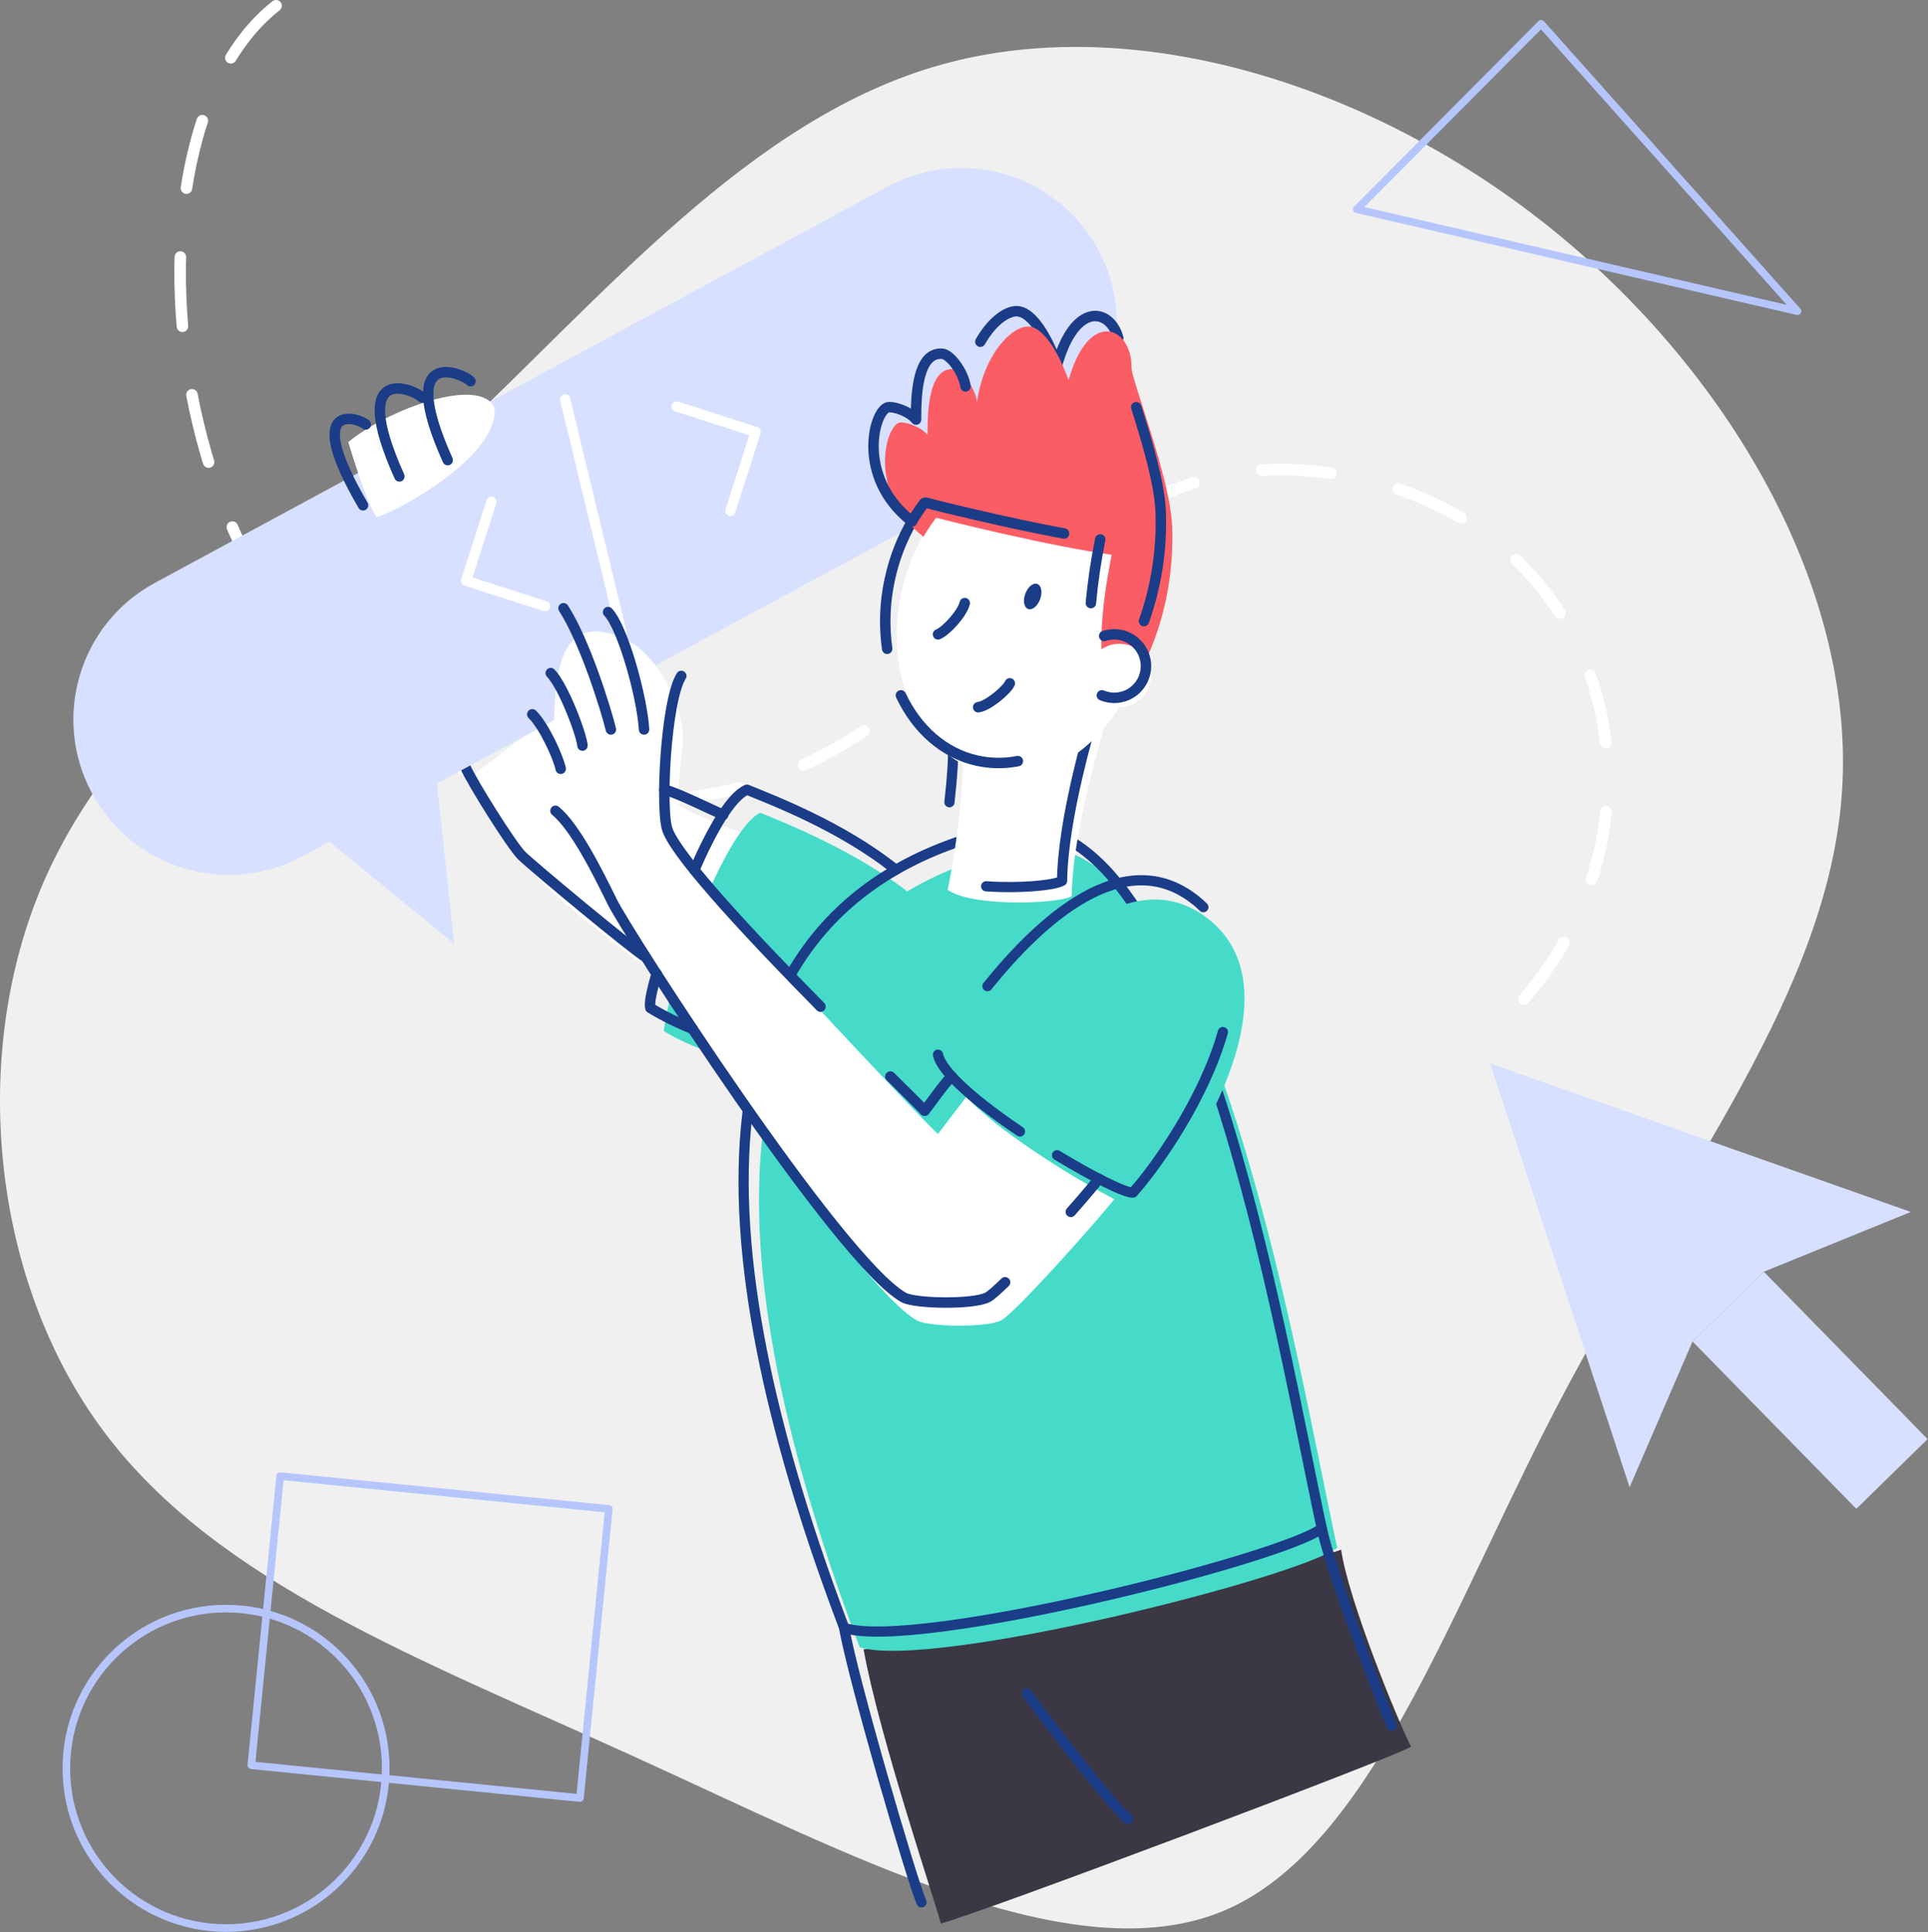 <svg width="1002" height="1004" viewBox="0 0 1002 1004" fill="none" xmlns="http://www.w3.org/2000/svg">
<rect x="0" y="0" width="1002" height="1004" fill="#808080" stroke="none"/>
<g clip-path="url(#clip0)">
<path d="M804.851 117.73C898.611 192.73 963.781 305.48 957.381 410.21C950.981 514.72 872.771 611.21 813.541 722.59C754.311 833.97 713.611 960.65 635.621 993.12C557.421 1025.6 441.701 963.85 330.561 913.31C219.421 862.55 112.861 822.76 54.091 744.09C-4.689 665.65 -16.119 548.09 22.531 458.69C61.181 369.29 149.681 307.76 231.771 230.69C314.101 153.63 390.001 61.24 489.271 33.57C588.541 5.9 710.861 42.72 804.851 117.73Z" fill="#F0F0F0"/>
<path d="M143.471 3C49.861 76.26 84.701 372.94 276.631 410.37C501.401 454.2 516.591 224.72 687.001 245.3C835.191 263.21 879.671 423.45 787.911 523.93" stroke="white" stroke-width="6" stroke-linecap="round" stroke-linejoin="round" stroke-dasharray="36 36"/>
<path d="M348.291 510.08C337.291 505.87 282.371 461.56 278.091 454.57C273.811 447.58 245.391 403.15 245.391 403.15L293.231 366.67C293.231 366.67 336.331 405.41 344.721 413.21C353.111 421.01 385.531 433.46 389.051 433.45C392.571 433.44 348.291 510.08 348.291 510.08Z" fill="white"/>
<path d="M335.68 497.47C329.12 493.69 276.3 449.77 271.09 444.57C265.88 439.37 245.09 406.27 241.75 398.36" stroke="#1B3C87" stroke-width="5.43" stroke-linecap="round" stroke-linejoin="round"/>
<path d="M697.001 805.31C685.741 810.31 483.831 856.62 448.801 857.04C456.871 902.22 486.851 990.61 488.951 999.58C506.881 995.23 725.271 913.08 733.361 907.69C726.651 894.76 700.711 831.59 697.001 805.31Z" fill="#3B3744"/>
<path d="M461.257 97.021L80.466 302.914C41.251 324.118 26.649 373.095 47.851 412.307C69.053 451.52 118.031 466.119 157.246 444.916L538.037 239.023C577.252 217.819 591.855 168.842 570.652 129.63C549.45 90.417 500.472 75.818 461.257 97.021Z" fill="#D7E0FF"/>
<path d="M283.293 315L242.223 301.82L255.413 260.74" stroke="white" stroke-width="5.3" stroke-linecap="round" stroke-linejoin="round"/>
<path d="M351.68 211.26L392.75 224.45L379.57 265.52" stroke="white" stroke-width="5.3" stroke-linecap="round" stroke-linejoin="round"/>
<path d="M293.711 207.5L323.251 329.66" stroke="white" stroke-width="5.3" stroke-linecap="round" stroke-linejoin="round"/>
<path d="M257 211.84C249.33 195.15 201.43 212.76 181 229.75C186.68 248.42 192.45 264.85 195.74 268.58C199.77 269 259.52 238.76 257 211.84Z" fill="white"/>
<path d="M474.359 465.46C445.839 442.46 406.549 427.06 395.189 422.37C386.929 425.94 376.309 444.8 366.949 466.2C350.209 497.63 344.949 535.83 344.949 535.83C370.869 551.94 424.639 562.23 434.119 562.23C443.599 562.23 474.359 465.46 474.359 465.46Z" fill="#46DBC9"/>
<path d="M527.072 441.32C627.352 417.27 673.182 704.49 694.962 804.32C673.632 820.2 484.422 867.84 446.762 856C377.342 673.18 353.252 483 527.072 441.32Z" fill="#46DBC9"/>
<path d="M519.072 431.32C619.352 407.27 665.182 694.49 686.962 794.32C665.632 810.2 476.422 857.84 438.762 846C369.342 663.18 345.252 473 519.072 431.32Z" stroke="#1B3C87" stroke-width="5.3" stroke-linecap="round" stroke-linejoin="round"/>
<path d="M581.06 620.66C575.8 628.27 527.79 682.42 520.18 686.22C512.57 690.02 482.38 689.53 476.57 686.22C442.62 666.9 333.15 496.84 325.24 480.74C317.33 464.64 305.93 441.82 295.68 433.33C294.03 420.84 302.98 404.49 287.09 384.71C290.01 370.77 281.9 309.17 328.09 333.97C340.25 340.62 356.97 366.69 354.66 388.16C352.35 409.63 349.56 434.02 354.18 444.04C358.8 454.06 484.28 587.63 487.52 589.25C491.52 584.02 507.45 563.13 507.45 563.13L581.06 620.66Z" fill="white"/>
<path d="M628.13 477.68C676.65 516.14 617.64 605.3 595.79 629.77C585.79 630.21 498.93 579.07 494.48 558.09C507.07 539.3 574.06 434.81 628.13 477.68Z" fill="#46DBC9"/>
<path d="M360.002 534.7C352.386 531.68 345.029 528.044 338.002 523.83C337.412 521.44 338.322 516.09 341.252 506.03" stroke="#1B3C87" stroke-width="5.43" stroke-linecap="round" stroke-linejoin="round"/>
<path d="M360.859 452.13C370.219 430.73 379.929 413.94 388.189 410.37C399.549 415.06 437.029 429.06 465.549 452.02" stroke="#1B3C87" stroke-width="5.3" stroke-linecap="round" stroke-linejoin="round"/>
<path d="M426.421 523.12C392.331 488.48 353.621 447.35 347.191 432.04C342.901 423.04 345.931 363.94 354.071 351.27" stroke="#1B3C87" stroke-width="5.43" stroke-linecap="round" stroke-linejoin="round"/>
<path d="M494.563 559.36C489.323 564.88 484.673 572 480.563 577.25C479.383 575.89 472.633 569.25 462.723 559.43" stroke="#1B3C87" stroke-width="5.43" stroke-linecap="round" stroke-linejoin="round"/>
<path d="M522.36 666.35C518.11 670.5 514.8 673.41 513.18 674.22C505.57 678.03 475.38 677.53 469.57 674.22C435.62 654.9 326.15 484.84 318.24 468.74C310.33 452.64 298.93 429.82 288.68 421.33" stroke="#1B3C87" stroke-width="5.43" stroke-linecap="round" stroke-linejoin="round"/>
<path d="M571 612.57C569.33 614.98 563.69 621.65 556.52 629.77" stroke="#1B3C87" stroke-width="5.43" stroke-linecap="round" stroke-linejoin="round"/>
<path d="M334.722 379.09C333.722 362.09 323.642 325.92 316.012 318.09" stroke="#1B3C87" stroke-width="5.43" stroke-linecap="round" stroke-linejoin="round"/>
<path d="M317.491 379.09C314.781 368.02 303.951 333.31 292.871 316.09" stroke="#1B3C87" stroke-width="5.43" stroke-linecap="round" stroke-linejoin="round"/>
<path d="M302.72 387.46C302.23 381.56 292.87 356.69 286.23 349.8" stroke="#1B3C87" stroke-width="5.43" stroke-linecap="round" stroke-linejoin="round"/>
<path d="M291.393 399.52C290.163 393.37 282.533 376.88 276.633 371.22" stroke="#1B3C87" stroke-width="5.43" stroke-linecap="round" stroke-linejoin="round"/>
<path d="M723.321 896.69C718.321 885.86 691.731 817.05 686.961 794.31" stroke="#1B3C87" stroke-width="5.3" stroke-linecap="round" stroke-linejoin="round"/>
<path d="M586.262 945.27C578.262 938.77 546.972 898.27 533.672 879.99" stroke="#1B3C87" stroke-width="5.3" stroke-linecap="round" stroke-linejoin="round"/>
<path d="M478.912 988.58C474.272 978.37 442.862 871.19 438.762 846.04" stroke="#1B3C87" stroke-width="5.3" stroke-linecap="round" stroke-linejoin="round"/>
<path d="M375.852 423.45C367.672 419.83 351.032 411.55 345.242 410.37" stroke="#1B3C87" stroke-width="5.43" stroke-linecap="round" stroke-linejoin="round"/>
<path d="M171.199 437.36L236.029 490.45L227.099 407.13" fill="#D7E0FF"/>
<path d="M244.501 198.1C240.561 193.93 205.711 179.03 232.671 239.1" stroke="#1B3C87" stroke-width="5.43" stroke-linecap="round" stroke-linejoin="round"/>
<path d="M219.401 206.58C215.401 202.41 180.611 187.51 207.561 247.58" stroke="#1B3C87" stroke-width="5.43" stroke-linecap="round" stroke-linejoin="round"/>
<path d="M190.1 220.58C186.28 217.07 156.63 207.58 188.68 262.58" stroke="#1B3C87" stroke-width="5.43" stroke-linecap="round" stroke-linejoin="round"/>
<path d="M916.673 660.88L993.073 629.81L774.473 552.64L846.923 772.84L879.633 697.13" fill="#D7E0FF"/>
<path d="M916.673 660.88L1001.79 747.85L964.753 784.1L879.633 697.13" fill="#D7E0FF"/>
<path d="M530.09 588C508.8 573.6 489.52 557.69 487.48 548.08" stroke="#1B3C87" stroke-width="5.3" stroke-linecap="round" stroke-linejoin="round"/>
<path d="M635.55 536.33C625.73 570.92 601.24 605.83 588.79 619.77C584.72 619.95 568.04 611.65 549.34 600.33" stroke="#1B3C87" stroke-width="5.3" stroke-linecap="round" stroke-linejoin="round"/>
<path d="M513.172 512.48C540.682 478.38 583.962 438.2 621.172 467.68C622.655 468.849 624.071 470.101 625.412 471.43" stroke="#1B3C87" stroke-width="5.3" stroke-linecap="round" stroke-linejoin="round"/>
<path d="M800.931 12.38L705.141 108.73L934.181 161.73L800.931 12.38Z" stroke="#B6C6FC" stroke-width="3.95" stroke-linecap="round" stroke-linejoin="round"/>
<path d="M145.614 767.093L130.617 917.347L301.409 934.394L316.406 784.141L145.614 767.093Z" stroke="#B6C6FC" stroke-width="3.95" stroke-linecap="round" stroke-linejoin="round"/>
<path d="M117.48 1001.95C163.32 1001.95 200.48 964.79 200.48 918.95C200.48 873.111 163.32 835.95 117.48 835.95C71.641 835.95 34.48 873.111 34.48 918.95C34.48 964.79 71.641 1001.95 117.48 1001.95Z" stroke="#B6C6FC" stroke-width="3.95" stroke-linecap="round" stroke-linejoin="round"/>
<path d="M581.172 175.66C576.852 160.04 558.592 156.72 549.382 189.66C545.382 178.12 537.032 161.72 528.322 161.72C522.882 161.72 515.322 167.34 509.492 177.58" stroke="#1B3C87" stroke-width="5.43" stroke-linecap="round" stroke-linejoin="round"/>
<path d="M575.58 372.07C571.35 386.24 557.4 433.18 556.97 465.74C550.21 469.74 504.74 471.45 492.48 462.36C495.86 447.98 501.57 407.17 500.09 393C506.44 391.74 575.58 372.07 575.58 372.07Z" fill="white"/>
<path d="M493.43 416.91C494.9 404.07 495.78 391.63 495.09 385C501.44 383.74 570.58 364.07 570.58 364.07C566.35 378.24 552.4 425.18 551.97 457.74C547.83 460.2 529.17 461.79 512.51 460.57" stroke="#1B3C87" stroke-width="5.3" stroke-linecap="round" stroke-linejoin="round"/>
<path d="M594.595 335.218C604.17 290.666 583.678 248.477 548.824 240.986C513.97 233.495 477.952 263.538 468.377 308.09C458.801 352.642 479.294 394.831 514.148 402.322C549.002 409.813 585.019 379.769 594.595 335.218Z" fill="white"/>
<path d="M529.001 395.53C522.108 396.889 515.011 396.831 508.141 395.36C490.441 391.56 476.441 378.8 468.211 361.36" stroke="#1B3C87" stroke-width="5.43" stroke-linecap="round" stroke-linejoin="round"/>
<path d="M461.071 337.15C459.37 325.166 459.823 312.974 462.411 301.15C472.001 256.57 508.001 226.53 542.861 234C577.721 241.47 598.201 283.69 588.621 328.24C586.629 337.602 583.344 346.642 578.861 355.1" stroke="#1B3C87" stroke-width="5.43" stroke-linecap="round" stroke-linejoin="round"/>
<path d="M596.181 342C597.461 337.69 610.461 313.12 609.181 274C608.351 248.26 588.011 197.71 588.061 191C588.231 169.69 565.881 160 555.351 197.63C551.351 186.09 543.001 169.69 534.291 169.69C525.581 169.69 511.411 184.07 507.761 208.77C506.551 200.87 499.461 191.77 495.411 191.77C491.361 191.77 481.641 192.38 482.051 225.99C478.811 221.94 471.721 219.51 468.051 219.51C460.531 219.51 449.981 255.62 479.951 278.96C481.631 275.78 486.341 269.06 486.621 269.06C492.131 270.55 545.411 283.84 577.751 288.29C576.941 293.14 565.831 343.88 578.161 359.24C582.194 357.771 585.879 355.48 588.981 352.512C592.083 349.545 594.535 345.965 596.181 342V342Z" fill="#FB5D64"/>
<path d="M501.4 313.42C500.03 318.92 491.7 328.02 487.48 329.66" stroke="#1B3C87" stroke-width="5.43" stroke-linecap="round" stroke-linejoin="round"/>
<path d="M540.564 311.395C541.886 307.803 541.23 304.256 539.1 303.472C536.97 302.688 534.172 304.965 532.85 308.557C531.528 312.149 532.184 315.696 534.314 316.48C536.445 317.264 539.243 314.987 540.564 311.395Z" fill="#1B3C87"/>
<path d="M524.809 355.12C523.199 358.67 513.519 366.89 508.359 367.53" stroke="#1B3C87" stroke-width="5.43" stroke-linecap="round" stroke-linejoin="round"/>
<path d="M571.801 280.32C569.59 291.259 567.968 302.308 566.941 313.42" stroke="#1B3C87" stroke-width="5.43" stroke-linecap="round" stroke-linejoin="round"/>
<path d="M501.792 200.81C500.582 192.91 493.492 183.81 489.442 183.81C485.392 183.81 475.672 184.42 476.082 218.03C472.842 213.98 465.752 211.55 462.082 211.55C454.562 211.55 444.012 247.66 473.982 271C475.662 267.82 480.372 261.1 480.652 261.1C485.182 262.33 522.052 271.54 552.992 277.25" stroke="#1B3C87" stroke-width="5.43" stroke-linecap="round" stroke-linejoin="round"/>
<path d="M594.52 322.78C600.988 304.575 603.937 285.306 603.21 266C602.74 251.62 596.21 229.49 590.5 211.6" stroke="#1B3C87" stroke-width="5.43" stroke-linecap="round" stroke-linejoin="round"/>
<path d="M581.762 367.54C590.874 367.54 598.262 360.153 598.262 351.04C598.262 341.927 590.874 334.54 581.762 334.54C572.649 334.54 565.262 341.927 565.262 351.04C565.262 360.153 572.649 367.54 581.762 367.54Z" fill="white"/>
<path d="M573.86 330.5C576.392 329.658 579.09 329.442 581.723 329.871C584.356 330.3 586.846 331.361 588.979 332.963C591.113 334.566 592.825 336.661 593.971 339.071C595.117 341.48 595.661 344.131 595.558 346.797C595.454 349.463 594.705 352.064 593.376 354.378C592.047 356.691 590.176 358.647 587.925 360.079C585.674 361.511 583.109 362.375 580.45 362.598C577.792 362.822 575.119 362.397 572.66 361.36" stroke="#1B3C87" stroke-width="5.43" stroke-linecap="round" stroke-linejoin="round"/>
</g>
<defs>
<clipPath id="clip0">
<rect width="1001.79" height="1003.94" fill="white"/>
</clipPath>
</defs>
</svg>
